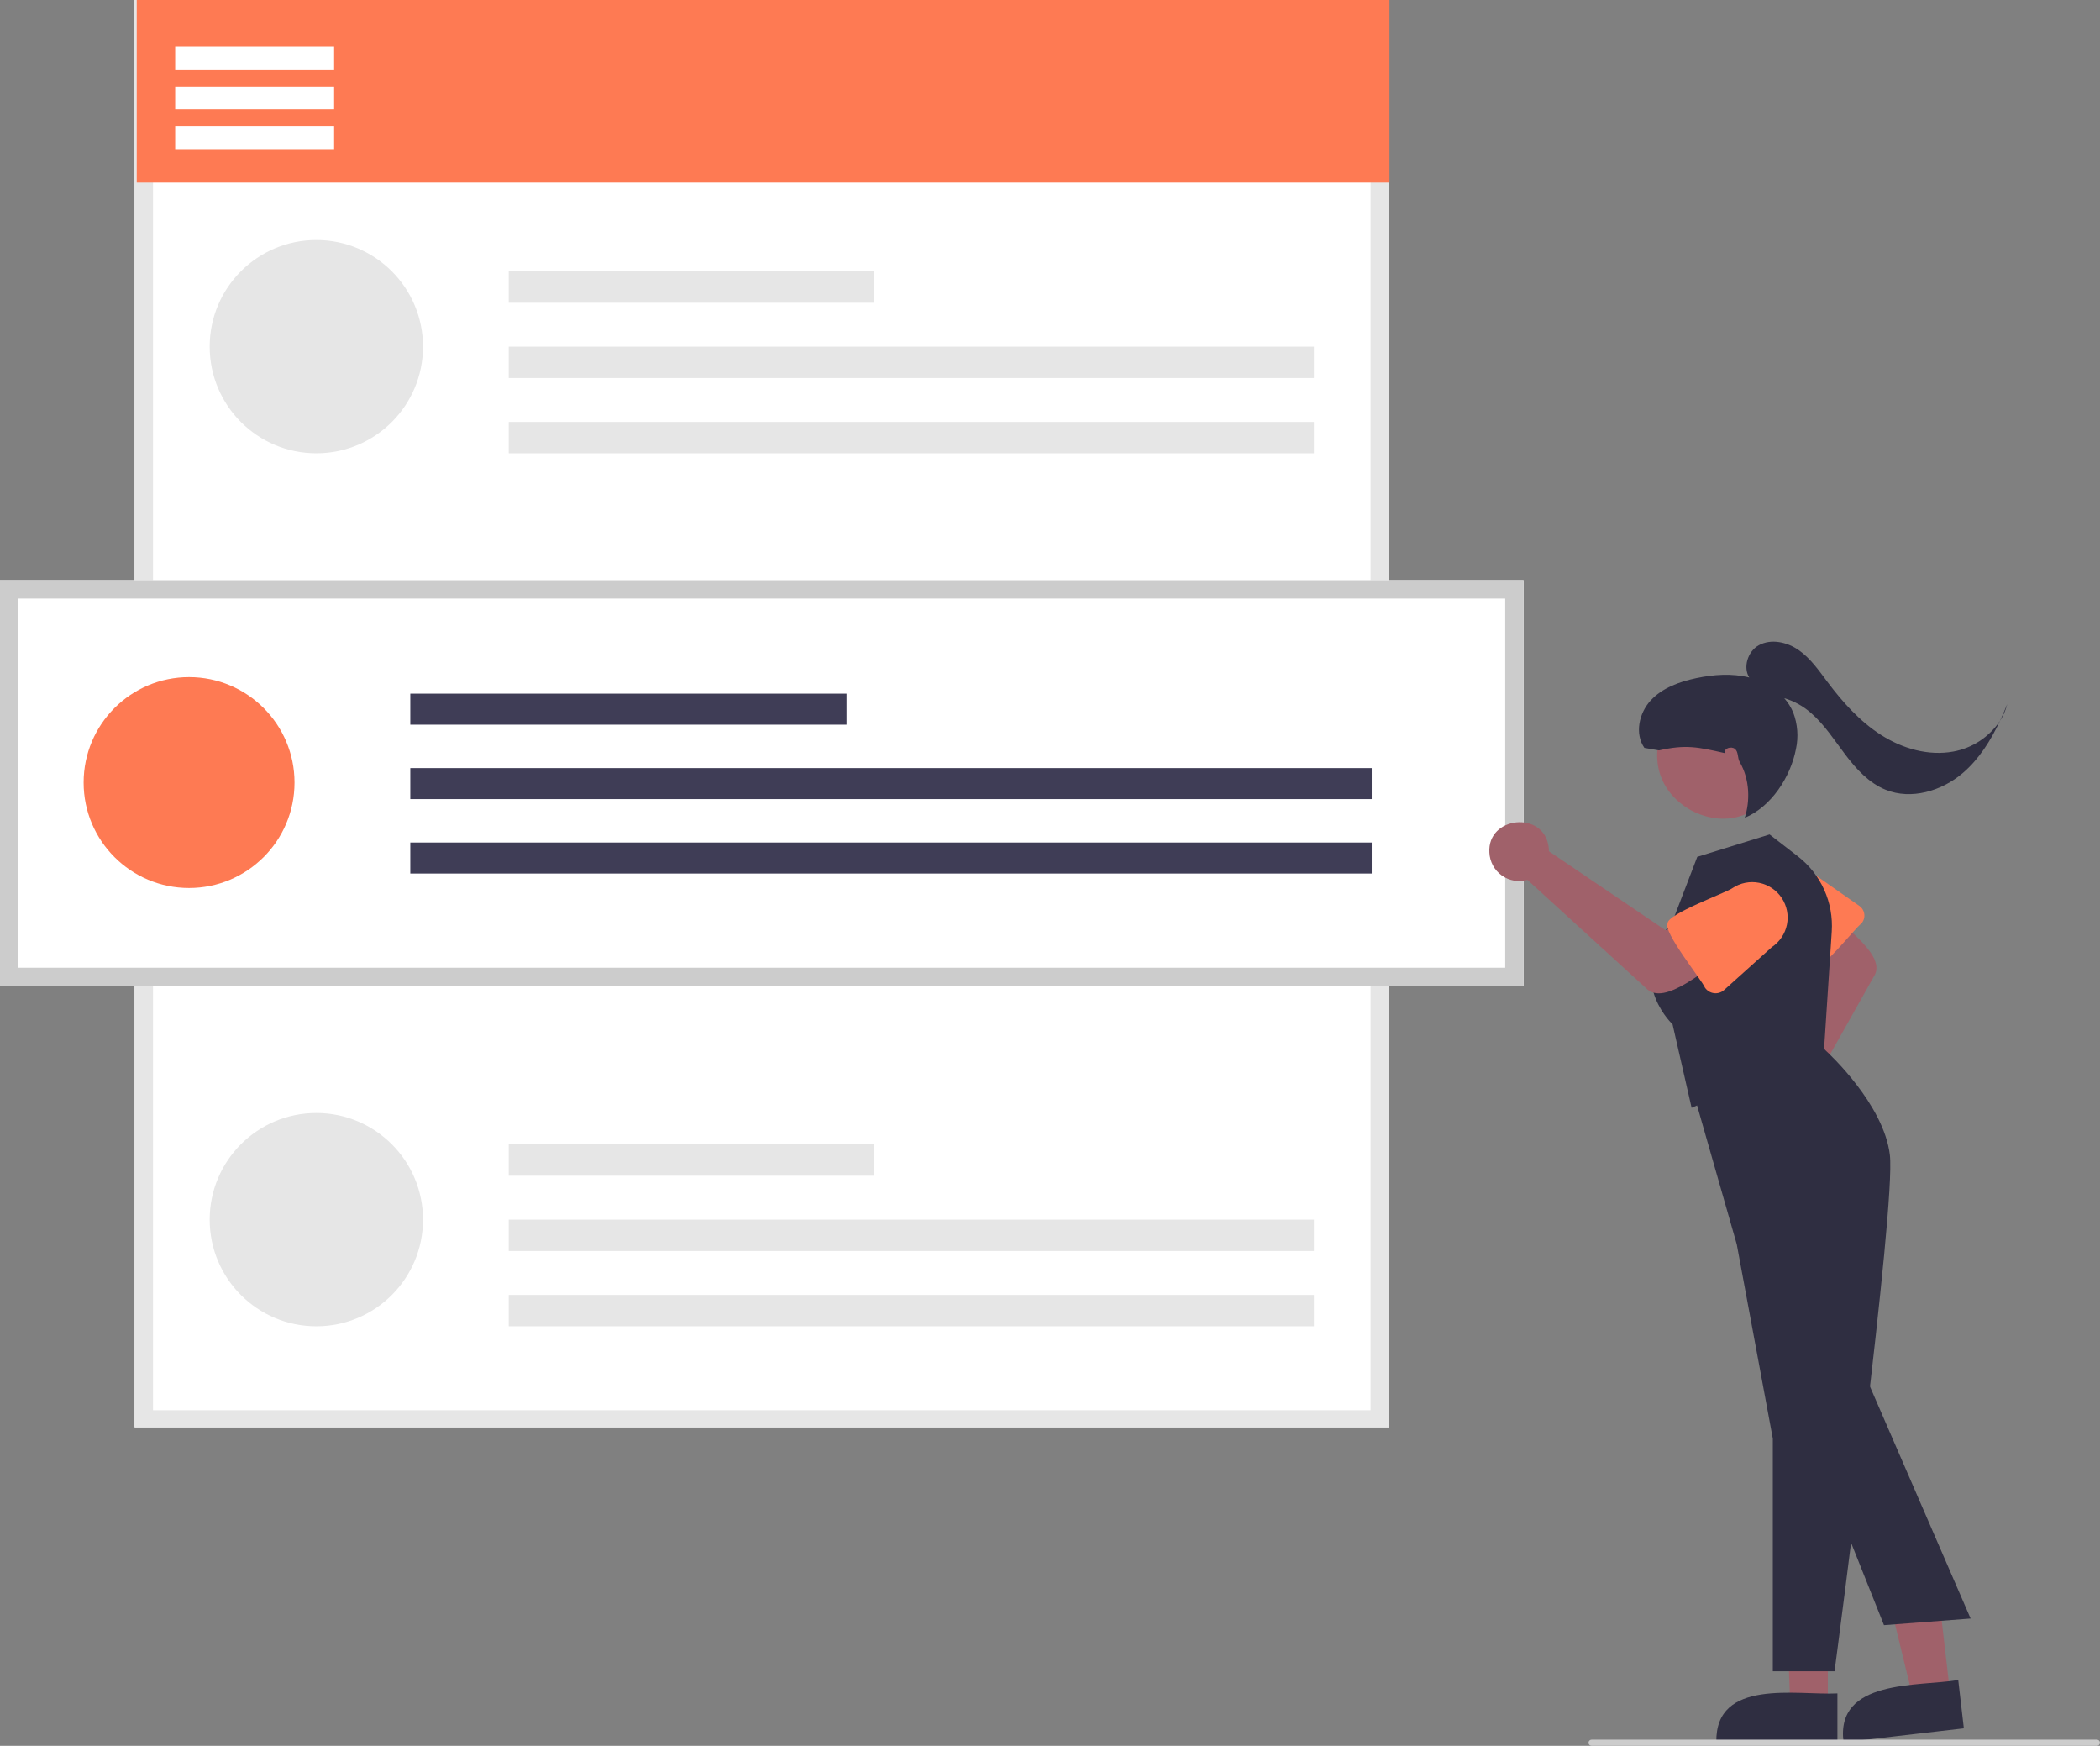 <svg width="450" height="374" viewBox="0 0 450 374" fill="none" xmlns="http://www.w3.org/2000/svg">
<rect x="0" y="0" width="450" height="374" fill="#808080" stroke="none"/>
<g clip-path="url(#clip0)">
<path d="M297.634 305.761H28.849V0H297.634V305.761Z" fill="white"/>
<path d="M297.634 305.761H28.849V0H297.634V305.761ZM32.787 302.11H293.696V3.652H32.787V302.11Z" fill="#E6E6E6"/>
<path d="M297.743 0H29.302V39.114H297.743V0Z" fill="#FE7A53"/>
<path d="M67.789 97.11C80.411 97.11 90.644 86.881 90.644 74.262C90.644 61.644 80.411 51.414 67.789 51.414C55.167 51.414 44.934 61.644 44.934 74.262C44.934 86.881 55.167 97.11 67.789 97.11Z" fill="#E6E6E6"/>
<path d="M187.306 58.134H109.017V64.854H187.306V58.134Z" fill="#E6E6E6"/>
<path d="M281.548 74.262H109.017V80.982H281.548V74.262Z" fill="#E6E6E6"/>
<path d="M281.548 90.39H109.017V97.11H281.548V90.39Z" fill="#E6E6E6"/>
<path d="M67.789 284.129C80.411 284.129 90.644 273.9 90.644 261.281C90.644 248.663 80.411 238.433 67.789 238.433C55.167 238.433 44.934 248.663 44.934 261.281C44.934 273.9 55.167 284.129 67.789 284.129Z" fill="#E6E6E6"/>
<path d="M187.306 245.153H109.017V251.873H187.306V245.153Z" fill="#E6E6E6"/>
<path d="M281.548 261.281H109.017V268.001H281.548V261.281Z" fill="#E6E6E6"/>
<path d="M281.548 277.409H109.017V284.129H281.548V277.409Z" fill="#E6E6E6"/>
<path d="M71.598 9.994H37.54V14.922H71.598V9.994Z" fill="white"/>
<path d="M71.598 18.506H37.54V23.434H71.598V18.506Z" fill="white"/>
<path d="M71.598 27.018H37.54V31.946H71.598V27.018Z" fill="white"/>
<path d="M326.483 211.25H0V124.294H326.483V211.25Z" fill="white"/>
<path d="M326.483 211.25H0V124.294H326.483V211.25ZM3.938 207.313H322.545V128.231H3.938V207.313Z" fill="#CCCCCC"/>
<path d="M40.515 190.235C52.994 190.235 63.111 180.122 63.111 167.646C63.111 155.171 52.994 145.057 40.515 145.057C28.035 145.057 17.919 155.171 17.919 167.646C17.919 180.122 28.035 190.235 40.515 190.235Z" fill="#FE7A53"/>
<path d="M181.407 148.6H87.922V155.244H181.407V148.6Z" fill="#3F3D56"/>
<path d="M293.943 164.546H87.922V171.19H293.943V164.546Z" fill="#3F3D56"/>
<path d="M293.943 180.491H87.922V187.135H293.943V180.491Z" fill="#3F3D56"/>
<path d="M378.712 234.171C378.999 234.056 379.296 233.964 379.598 233.896L389.566 208.004L385.336 202.755L392.425 195.338C394.473 198.352 404.604 204.7 401.521 209.227L386.05 236.742C386.484 237.518 386.736 238.381 386.788 239.269C386.839 240.156 386.689 241.043 386.348 241.864C386.008 242.685 385.485 243.417 384.821 244.007C384.156 244.597 383.366 245.029 382.51 245.269C375.604 247.339 371.992 236.716 378.712 234.171Z" fill="#A0616A"/>
<path d="M388.145 207.893C386.357 208.408 379.604 197.91 378.475 196.996C377.13 195.725 376.344 193.971 376.29 192.121C376.236 190.271 376.918 188.475 378.187 187.127C379.456 185.778 381.207 184.988 383.058 184.929C384.908 184.87 386.707 185.547 388.059 186.812L398.447 194.08C398.741 194.29 398.987 194.559 399.169 194.871C399.35 195.183 399.463 195.53 399.5 195.889C399.536 196.249 399.495 196.611 399.38 196.953C399.265 197.295 399.078 197.609 398.832 197.873C397.589 198.717 389.911 208.537 388.145 207.893Z" fill="#FE7A53"/>
<path d="M391.679 365.397L383.632 365.397L382.43 334.369L391.68 334.37L391.679 365.397Z" fill="#A0616A"/>
<path d="M393.731 373.195L367.786 373.194C367.543 359.465 385.094 363.208 393.732 362.771L393.731 373.195Z" fill="#2F2E41"/>
<path d="M417.886 362.749L409.893 363.676L402.513 333.296L414.31 331.928L417.886 362.749Z" fill="#A0616A"/>
<path d="M420.824 370.258L395.051 373.247C393.227 359.638 411.092 361.333 419.622 359.904L420.824 370.258Z" fill="#2F2E41"/>
<path d="M393.119 358.031H379.888V308.178L372.162 266.56L361.592 229.581L386.387 217.522L391.115 224.949C391.847 225.616 403.693 236.574 404.971 247.433C406.273 258.501 393.693 353.699 393.156 357.746L393.119 358.031Z" fill="#2F2E41"/>
<path d="M362.489 237.326L358.404 219.428C357.446 218.507 348.38 209.216 358.415 197.343L363.703 183.56L379.195 178.762L385.252 183.45C387.691 185.336 389.63 187.792 390.897 190.603C392.164 193.413 392.72 196.492 392.517 199.568L390.863 224.891L362.489 237.326Z" fill="#2F2E41"/>
<path d="M375.753 149.074C391.717 158.155 378.611 182.117 362.349 173.584C346.386 164.503 359.492 140.541 375.753 149.074Z" fill="#A0616A"/>
<path d="M331.837 181.36C331.888 181.692 331.913 182.029 331.911 182.365L356.885 199.274L363.482 196.086L369.596 205.41C365.902 206.838 356.691 216.003 352.654 211.628L327.312 188.496C326.384 188.764 325.408 188.819 324.455 188.656C323.503 188.493 322.6 188.116 321.815 187.554C321.029 186.992 320.381 186.259 319.92 185.41C319.459 184.562 319.196 183.62 319.151 182.655C318.655 174.837 330.792 173.622 331.837 181.36Z" fill="#A0616A"/>
<path d="M357.351 197.798C357.244 195.779 370.021 191.208 371.266 190.238C372.943 189.127 374.993 188.726 376.965 189.123C378.938 189.52 380.673 190.683 381.789 192.357C382.905 194.031 383.312 196.079 382.92 198.052C382.528 200.025 381.37 201.762 379.699 202.883L369.45 212.093C369.156 212.353 368.81 212.547 368.435 212.663C368.06 212.779 367.665 212.813 367.275 212.763C366.886 212.714 366.512 212.581 366.178 212.375C365.844 212.169 365.558 211.894 365.339 211.569C364.749 210.047 356.235 199.508 357.351 197.798Z" fill="#FE7A53"/>
<path d="M403.709 348.148L387.291 307.031L398.229 291.312L422.275 346.734L403.709 348.148Z" fill="#2F2E41"/>
<path d="M449.344 374H341.048C340.874 374 340.707 373.931 340.584 373.808C340.461 373.685 340.392 373.518 340.392 373.344C340.392 373.17 340.461 373.003 340.584 372.88C340.707 372.757 340.874 372.688 341.048 372.688H449.344C449.518 372.688 449.685 372.757 449.808 372.88C449.931 373.003 450 373.17 450 373.344C450 373.518 449.931 373.685 449.808 373.808C449.685 373.931 449.518 374 449.344 374Z" fill="#CCCCCC"/>
<path d="M418.561 161.004C413.228 161.988 407.648 160.362 403.078 157.443C398.508 154.524 394.836 150.397 391.578 146.064C389.743 143.624 387.969 141.051 385.473 139.295C382.976 137.539 379.521 136.76 376.854 138.245C374.503 139.554 373.466 142.989 374.846 145.139C371.142 144.211 367.213 144.49 363.47 145.282C359.863 146.045 356.198 147.361 353.702 150.073C351.206 152.786 350.262 157.192 352.371 160.215L355.501 160.754C361.214 159.452 363.855 160.03 369.568 161.333C369.375 160.323 370.961 159.785 371.764 160.429C372.566 161.073 372.278 162.353 372.796 163.242C375.004 167.027 375.006 171.671 373.878 175.189C379.539 172.839 383.688 166.477 384.847 160.46C385.42 157.832 385.209 155.094 384.24 152.585C383.773 151.486 383.133 150.469 382.344 149.573C384.466 150.195 386.424 151.28 388.078 152.747C390.993 155.282 393.1 158.59 395.43 161.67C397.761 164.75 400.481 167.734 404.061 169.185C409.551 171.409 416.071 169.464 420.577 165.621C424.094 162.622 426.579 158.647 428.559 154.438C427.418 156.147 425.945 157.609 424.227 158.737C422.51 159.865 420.583 160.636 418.561 161.004Z" fill="#2F2E41"/>
<path d="M428.559 154.438C429.273 153.333 429.801 152.12 430.124 150.845C429.636 152.051 429.116 153.253 428.559 154.438Z" fill="#2F2E41"/>
</g>
<defs>
<clipPath id="clip0">
<rect width="450" height="374" fill="white"/>
</clipPath>
</defs>
</svg>
